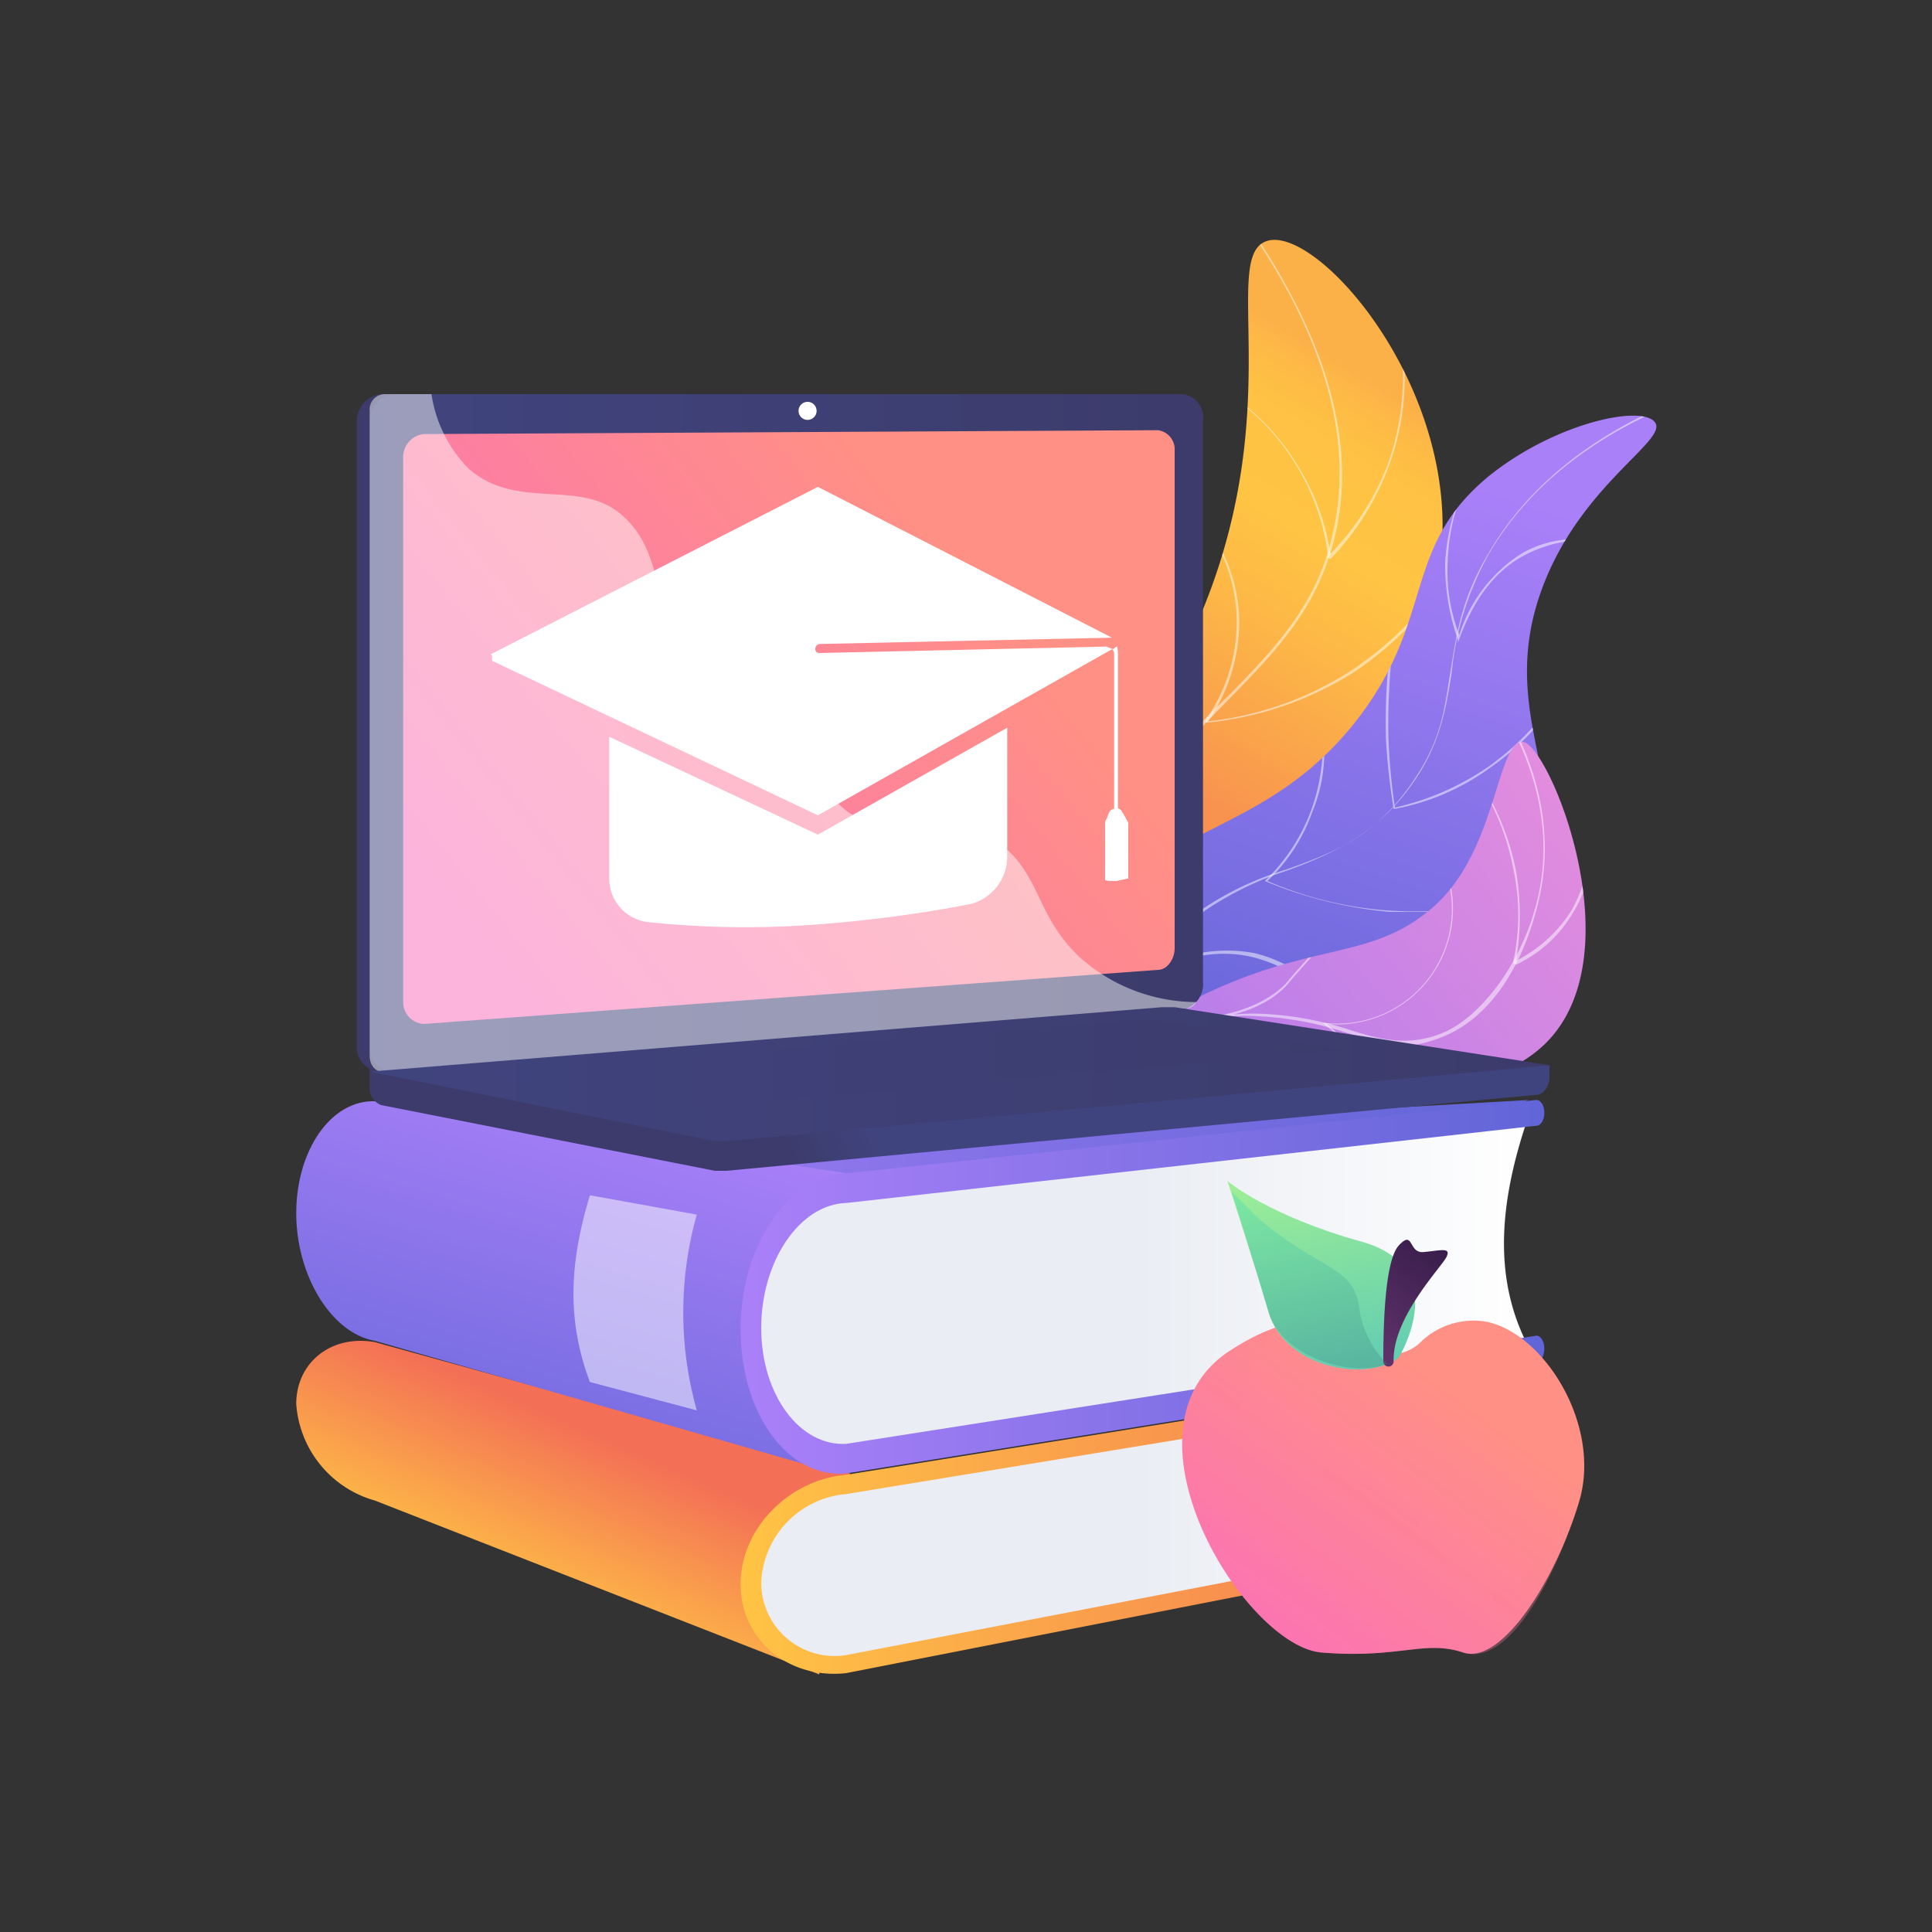 <svg xmlns="http://www.w3.org/2000/svg" xmlns:xlink="http://www.w3.org/1999/xlink" viewBox="0 0 150 150"><rect x="0" y="0" width="150" height="150" fill="#333333" stroke="none"/><defs><style>.a{fill:url(#a);}.b{fill:url(#b);}.c{fill:url(#c);}.d{isolation:isolate;}.e{clip-path:url(#e);}.f,.p,.u,.v{fill:#fff;}.f,.p{opacity:0.5;}.g{clip-path:url(#g);}.h{clip-path:url(#i);}.i{fill:url(#j);}.j{fill:url(#k);}.k{fill:url(#l);}.l{fill:url(#m);}.m{fill:url(#n);}.n{fill:url(#o);}.o{fill:url(#p);}.p,.v{mix-blend-mode:soft-light;}.q{fill:url(#q);}.r{fill:url(#r);}.s{fill:url(#s);}.t{fill:url(#t);}.v{opacity:0.48;}.w{fill:url(#u);}.aa,.ad,.x{mix-blend-mode:multiply;opacity:0.3;}.x{fill:url(#v);}.y{fill:url(#w);}.z{fill:url(#x);}.aa{fill:url(#y);}.ab{fill:url(#z);}.ac{fill:url(#aa);}.ad{fill:url(#ab);}</style><linearGradient id="a" x1="106.97" y1="30.04" x2="86.02" y2="63.77" gradientUnits="userSpaceOnUse"><stop offset="0" stop-color="#fcb148"/><stop offset="0.05" stop-color="#fdba46"/><stop offset="0.14" stop-color="#ffc244"/><stop offset="0.32" stop-color="#ffc444"/><stop offset="0.48" stop-color="#fdb946"/><stop offset="0.78" stop-color="#f99c4d"/><stop offset="0.87" stop-color="#f8924f"/><stop offset="1" stop-color="#f8924f"/></linearGradient><linearGradient id="b" x1="113.22" y1="36.43" x2="96.47" y2="86.43" gradientUnits="userSpaceOnUse"><stop offset="0" stop-color="#aa80f9"/><stop offset="1" stop-color="#6165d7"/></linearGradient><linearGradient id="c" x1="124.29" y1="63.92" x2="75.05" y2="104.37" gradientUnits="userSpaceOnUse"><stop offset="0" stop-color="#e38ddd"/><stop offset="1" stop-color="#9571f6"/></linearGradient><clipPath id="e"><path class="a" d="M84.3,88.4a35.9,35.9,0,0,1-1.6-20c1.9-9.2,6.6-11.2,10.7-21.1,6.5-15.9,1.3-27.5,5-28.6S112.1,28.7,112,41s-8.5,19.2-9.4,20C96.2,66.9,91,65.7,86.9,71.3S83.4,83.6,84.3,88.4Z"/></clipPath><clipPath id="g"><path class="b" d="M84.5,86.3c-1-3.3-1.9-8.6.4-13.7,4-8.9,13.1-7.1,20.6-16.9,6-7.9,3.3-13.3,10.3-18.9,5.1-4,11.7-5.4,12.7-4s-5.7,4.8-8.7,12.7c-3.9,10.2,3,16.1-1.2,22.5s-8.4,3.3-19.7,8.8A63.4,63.4,0,0,0,84.5,86.3Z"/></clipPath><clipPath id="i"><path class="c" d="M84,83.4a46.2,46.2,0,0,1,8.7-5.8c9.1-4.6,13.7-2.9,18.6-7.2s4.9-12.8,6.9-12.8,8.9,16.6,1.7,23.5c-4.6,4.4-13,3.3-14.7,3-4-.6-5.1-2-9.2-2.6A23.5,23.5,0,0,0,84,83.4Z"/></clipPath><linearGradient id="j" x1="29.24" y1="92.74" x2="118.74" y2="92.74" xlink:href="#b"/><linearGradient id="k" x1="40.58" y1="125.07" x2="46.57" y2="111.45" gradientUnits="userSpaceOnUse"><stop offset="0" stop-color="#ffc444"/><stop offset="1" stop-color="#f36f56"/></linearGradient><linearGradient id="l" x1="58.98" y1="117.86" x2="118.8" y2="117.86" gradientUnits="userSpaceOnUse"><stop offset="0.49" stop-color="#eaedf3"/><stop offset="1" stop-color="#fff"/></linearGradient><linearGradient id="m" x1="57.52" y1="117.89" x2="119.87" y2="117.89" xlink:href="#k"/><linearGradient id="n" x1="49.53" y1="84.74" x2="38.61" y2="121.52" xlink:href="#b"/><linearGradient id="o" x1="58.98" y1="99.74" x2="118.8" y2="99.74" xlink:href="#l"/><linearGradient id="p" x1="57.52" y1="99.92" x2="119.87" y2="99.92" xlink:href="#b"/><linearGradient id="q" x1="67.35" y1="86.26" x2="60.9" y2="88.96" gradientUnits="userSpaceOnUse"><stop offset="0" stop-color="#40447e"/><stop offset="1" stop-color="#3c3b6b"/></linearGradient><linearGradient id="r" x1="58.68" y1="55.12" x2="51.53" y2="58.13" xlink:href="#q"/><linearGradient id="s" x1="28.67" y1="56.9" x2="93.4" y2="56.9" xlink:href="#q"/><linearGradient id="t" x1="74.28" y1="43.96" x2="37.91" y2="73.52" gradientUnits="userSpaceOnUse"><stop offset="0" stop-color="#ff9085"/><stop offset="1" stop-color="#fb6fbb"/></linearGradient><linearGradient id="u" x1="28.67" y1="83.4" x2="120.28" y2="83.4" xlink:href="#q"/><linearGradient id="v" x1="37.66" y1="82.57" x2="104.78" y2="82.57" xlink:href="#q"/><linearGradient id="w" x1="78.73" y1="47.23" x2="43.25" y2="76.07" xlink:href="#t"/><linearGradient id="x" x1="112.21" y1="107.49" x2="95.47" y2="130.23" xlink:href="#t"/><linearGradient id="y" x1="112.21" y1="107.49" x2="95.47" y2="130.23" xlink:href="#t"/><linearGradient id="z" x1="101.29" y1="89.84" x2="105.79" y2="111.25" gradientUnits="userSpaceOnUse"><stop offset="0" stop-color="#a1f094"/><stop offset="1" stop-color="#4fc3ba"/></linearGradient><linearGradient id="aa" x1="112.92" y1="95.13" x2="104.29" y2="106.85" gradientUnits="userSpaceOnUse"><stop offset="0" stop-color="#311944"/><stop offset="1" stop-color="#6b3976"/></linearGradient><linearGradient id="ab" x1="99.76" y1="90.16" x2="104.25" y2="111.57" gradientUnits="userSpaceOnUse"><stop offset="0" stop-color="#38e8c7"/><stop offset="1" stop-color="#425f63"/></linearGradient></defs><g class="d"><path class="a" d="M84.3,88.4a35.9,35.9,0,0,1-1.6-20c1.9-9.2,6.6-11.2,10.7-21.1,6.5-15.9,1.3-27.5,5-28.6S112.1,28.7,112,41s-8.5,19.2-9.4,20C96.2,66.9,91,65.7,86.9,71.3S83.4,83.6,84.3,88.4Z"/><g class="e"><path class="f" d="M84.4,99c-3.2-12.9-2.6-23.9,1.8-32.9A45.1,45.1,0,0,1,95.4,54c3.7-3.8,6.9-7.1,8.1-12.7,1.8-7.9-1.2-17-9-26.9h.2c7.7,10,10.8,19.1,9,27-1.3,5.7-4.5,9-8.2,12.8S89,60.7,86.4,66.2c-4.4,8.9-5,19.9-1.8,32.7Z"/><path class="f" d="M103.1,43.3v-.2a17.8,17.8,0,0,0-2.6-7.2,17.6,17.6,0,0,0-7.2-6.5h.1a17.6,17.6,0,0,1,7.2,6.5,18.1,18.1,0,0,1,2.7,7.1,20.4,20.4,0,0,0,4.5-7.1,20.4,20.4,0,0,0,.6-11.3h.1a19.9,19.9,0,0,1-.6,11.4,21,21,0,0,1-4.6,7.4Z"/><path class="f" d="M93.6,56.1v-.2a13.2,13.2,0,0,0,2.4-8.3,12.9,12.9,0,0,0-2.9-7.4h.1a12.9,12.9,0,0,1,3,7.5,13.6,13.6,0,0,1-2.4,8.3A25.5,25.5,0,0,0,105,52a26.8,26.8,0,0,0,11-15.4h.1a26.6,26.6,0,0,1-11,15.6,26.3,26.3,0,0,1-11.3,3.9Z"/><path class="f" d="M85.5,67.9h0a52.3,52.3,0,0,1,0-5.6,54.6,54.6,0,0,1,1.9-12h.1a60.1,60.1,0,0,0-1.8,11.9,50.5,50.5,0,0,0,0,5.5,34.3,34.3,0,0,0,12.6-3.1,34.8,34.8,0,0,0,15.8-15.1h.2a35.6,35.6,0,0,1-16,15.2,33.8,33.8,0,0,1-12.7,3Z"/></g><path class="b" d="M84.5,86.3c-1-3.3-1.9-8.6.4-13.7,4-8.9,13.1-7.1,20.6-16.9,6-7.9,3.3-13.3,10.3-18.9,5.1-4,11.7-5.4,12.7-4s-5.7,4.8-8.7,12.7c-3.9,10.2,3,16.1-1.2,22.5s-8.4,3.3-19.7,8.8A63.4,63.4,0,0,0,84.5,86.3Z"/><g class="g"><path class="f" d="M82.9,98h-.1c0-12.3,3-21.1,8.9-26.2a24.1,24.1,0,0,1,8.2-4.3c3.3-1.2,6.4-2.3,9.2-6s3-6.2,3.5-9.3.9-5.8,3-9.3c3.1-5.3,8.3-9.4,15.5-12.2v.2c-7.2,2.7-12.4,6.8-15.5,12.1a23.6,23.6,0,0,0-2.9,9.3c-.5,3.1-1,6-3.6,9.3s-5.9,4.8-9.2,6A25.4,25.4,0,0,0,91.8,72C85.9,77,82.9,85.8,82.9,98Z"/><path class="f" d="M113.2,49.9v-.2a17.6,17.6,0,0,1-1-6,17,17,0,0,1,3.9-9.9h.1a15.8,15.8,0,0,0-3.8,9.8,13.7,13.7,0,0,0,.9,5.7,11.6,11.6,0,0,1,4.8-6.3c2.2-1.3,4.3-1.2,6.4-1.2a15.2,15.2,0,0,0,4.2-.2c4.4-1,8.3-5,11.5-12h.1c-3.2,7.1-7.1,11.2-11.6,12.2a20,20,0,0,1-4.2.2,10.3,10.3,0,0,0-6.3,1.2c-2.2,1.2-3.8,3.4-4.9,6.4Z"/><path class="f" d="M108.2,62.8h0a51.4,51.4,0,0,1-.6-5.5,46.8,46.8,0,0,1,1.2-11.8h.1a51.9,51.9,0,0,0-1.1,11.8,49.3,49.3,0,0,0,.5,5.4,20.9,20.9,0,0,0,7.3-3.2,21.3,21.3,0,0,0,6.4-7.3h.1a19.6,19.6,0,0,1-6.4,7.4,18.2,18.2,0,0,1-7.4,3.2Z"/><path class="f" d="M110,70.8h-2.1a32.9,32.9,0,0,1-9.7-2.4h0a14.6,14.6,0,0,0,3.6-5.5,15,15,0,0,0,.9-5.2h.1a12.1,12.1,0,0,1-.9,5.3,13.6,13.6,0,0,1-3.5,5.4,28.7,28.7,0,0,0,9.5,2.3,31.1,31.1,0,0,0,16.9-3.8h.1A30.8,30.8,0,0,1,110,70.8Z"/><path class="f" d="M103,77.9a10.9,10.9,0,0,0-5.8-3.6c-5.2-1.2-9.3,2.3-9.8,2.7v0a21.4,21.4,0,0,1,1.1-5.6,22.3,22.3,0,0,1,4.8-8.1h.1a22.3,22.3,0,0,0-4.8,8.1,23.6,23.6,0,0,0-1,5.3,11.6,11.6,0,0,1,9.8-2.7,11.1,11.1,0,0,1,5.9,3.7Z"/></g><path class="c" d="M84,83.4a46.2,46.2,0,0,1,8.7-5.8c9.1-4.6,13.7-2.9,18.6-7.2s4.9-12.8,6.9-12.8,8.9,16.6,1.7,23.5c-4.6,4.4-13,3.3-14.7,3-4-.6-5.1-2-9.2-2.6A23.5,23.5,0,0,0,84,83.4Z"/><g class="h"><path class="f" d="M81.8,84.8h-.1c5.4-4.1,10.8-6.2,16-6.1a25.2,25.2,0,0,1,6.9,1.2c2.5.8,4.7,1.4,7.4.3s6-5,7.3-10.1c2.1-8.2-2.6-15.1-4.1-17h.2c1.5,1.9,6.1,8.8,4,17.1-1.3,5.2-3.9,8.9-7.4,10.3s-4.9.4-7.4-.3a25.7,25.7,0,0,0-6.9-1.3C92.5,78.6,87.2,80.7,81.8,84.8Z"/><path class="f" d="M117.5,74.8v-.2a17,17,0,0,0,0-7.1,19.5,19.5,0,0,0-3-7.3h.1a20.1,20.1,0,0,1,3.1,7.4,20.6,20.6,0,0,1,0,7,10.9,10.9,0,0,0,4.3-3.9,11.6,11.6,0,0,0,.7-9.9h.2c.3,1,1.9,5.8-.8,10.1a10,10,0,0,1-4.4,4Z"/><path class="f" d="M114.1,83.8a17.8,17.8,0,0,1-5.3-.9,17,17,0,0,1-6.1-3.5h0a8.9,8.9,0,0,0,9.7-11.2h.1A9,9,0,0,1,103,79.5a16.3,16.3,0,0,0,5.9,3.3,18.9,18.9,0,0,0,13.7-1.1h.1A20.7,20.7,0,0,1,114.1,83.8Z"/><path class="f" d="M105.2,87.7a15,15,0,0,0-7-7.1,12.6,12.6,0,0,0-5.4-1.3v-.2c3.2-.3,5.5-1.2,7-2.7l.5-.6,1.6-1.8,2.3-2.5h.1L102,74.1l-1.6,1.8-.5.6c-1.3,1.4-3.4,2.3-6.2,2.7a13.8,13.8,0,0,1,11.6,8.4Z"/></g><polygon class="i" points="29.2 85.5 71.7 88.1 118.7 85.4 72.3 100.1 29.2 85.5"/><path class="j" d="M63.6,130,29.1,116.5A8.4,8.4,0,0,1,23,109h0c0-3.2,2.7-5.4,6.1-4.8L66,114.4Z"/><path class="k" d="M118.8,118.8,65.2,129.2a5.4,5.4,0,0,1-6.2-5.3v-2.2a6.7,6.7,0,0,1,6.2-6.5l53.6-8.8C116.4,110.9,115.8,115.1,118.8,118.8Z"/><path class="l" d="M119.3,119.4,65.7,129.9c-4.5.5-8.2-2.6-8.2-6.9h0c0-4.3,3.7-8.1,8.2-8.5l53.6-8.6a.6.6,0,0,1,.6.6.7.7,0,0,1-.6.7l-53.6,8.8a7.2,7.2,0,0,0-6.6,6.9h0a5.7,5.7,0,0,0,6.6,5.6l53.6-10.3c.3-.1.6.2.6.6A.9.9,0,0,1,119.3,119.4Z"/><path class="m" d="M65,114.4,29.1,104.1c-3.4-.6-6.1-5.1-6.1-9.9h0c0-4.9,2.7-8.8,6.1-8.7l38,5.8Z"/><path class="n" d="M118.8,104.8l-50.6,8.3a8.3,8.3,0,0,1-9.2-8.3v-3.4a9.5,9.5,0,0,1,9.2-9.3l50.6-5.8C116.4,93.1,115.8,99.3,118.8,104.8Z"/><path class="o" d="M119.3,105.8l-53.6,8.6c-4.5.4-8.2-4.6-8.2-11.2h0c0-6.5,3.7-11.9,8.2-12.1l53.6-5.7c.3,0,.6.4.6,1s-.3,1-.6,1l-53.6,6c-3.6.1-6.6,4.5-6.6,9.7h0c0,5.2,3,9.2,6.6,9l53.6-8.4c.3,0,.6.4.6,1S119.6,105.8,119.3,105.8Z"/><path class="p" d="M54.1,109.5l-8.3-2.2c-1.8-4.8-1.6-9.2,0-14.5l8.3,1.5A28,28,0,0,0,54.1,109.5Z"/><path class="q" d="M120.3,82.7l-91.6-.9v2.6a1.4,1.4,0,0,0,.9,1.4l25.9,5.1h.9l62.9-5.9c.5,0,1-.6,1-1.4Z"/><path class="r" d="M90.8,78.4,29.7,83.2a1.9,1.9,0,0,1-2-2V32.8a2.1,2.1,0,0,1,2-2.2H90.8a1.8,1.8,0,0,1,1.6,2V76.3A2,2,0,0,1,90.8,78.4Z"/><path class="s" d="M91.8,78.4,30.7,83.2a1.9,1.9,0,0,1-2-2V32.8a2.1,2.1,0,0,1,2-2.2H91.8a1.8,1.8,0,0,1,1.6,2V76.3A2,2,0,0,1,91.8,78.4Z"/><path class="t" d="M89.9,75.3l-57,4.2a1.7,1.7,0,0,1-1.6-1.7V35.5a1.8,1.8,0,0,1,1.6-1.8l57-.3A1.5,1.5,0,0,1,91.2,35V73.6C91.2,74.5,90.6,75.3,89.9,75.3Z"/><path class="u" d="M63.4,31.9a.7.7,0,1,1-1.4,0,.7.7,0,1,1,1.4,0Z"/><path class="v" d="M77,65.1c-4.7-2.8-8.4.8-11.9-2.7s-1.2-3.7-3.8-6.9-4.9-2.3-7.9-5.5-1.8-7.1-5.1-10-8.1-.3-11.9-3.6a10.4,10.4,0,0,1-2.9-5.8H29.8a1.2,1.2,0,0,0-1.1,1.3V82c0,.7.5,1.3,1.1,1.2l62.3-4.9a1,1,0,0,0,.8-.5,13.6,13.6,0,0,1-9.2-3.6C80.2,70.8,80.8,67.4,77,65.1Z"/><path class="w" d="M90.2,78.2l-61.5,5,26.8,5.4h.9l63.9-5.9L91.2,78.2Z"/><polygon class="x" points="37.7 83.4 88.9 79.1 104.8 81.5 54 86 37.7 83.4"/><polygon class="u" points="86.7 49.7 75.4 43.9 63.5 37.8 38.1 50.8 38.2 50.9 38.2 51.3 63.5 63.3 86.7 50.2 86.7 49.8 86.7 49.8 86.7 49.7"/><path class="u" d="M78.2,56.5,63.5,64.8,47.3,57.2v11a3.4,3.4,0,0,0,3.1,3.4,72.1,72.1,0,0,0,12.7.2,102.5,102.5,0,0,0,12.2-1.6,3.8,3.8,0,0,0,2.9-3.7Z"/><path class="u" d="M86.7,66.8c-.2,0-.2-.1-.2-.3V50.8a.6.6,0,0,0-.6-.6l-22.3.5a.3.3,0,0,1-.3-.3.4.4,0,0,1,.3-.4l22.3-.5c.6,0,.9.5.9,1.3V66.5C86.8,66.7,86.8,66.8,86.7,66.8Z"/><path class="y" d="M87.1,49.9c-.1-.3.1-.4-.3-.4L63.6,50a.4.4,0,0,0-.3.4.3.3,0,0,0,.3.3l22.3-.5.5.2.3-.2Z"/><path class="u" d="M87.4,63.5l-.3-.5a.4.4,0,0,0-.5-.2.5.5,0,0,0-.5.3l-.2.5a.6.6,0,0,0-.1.4v4.3c0,.1.4.1.9.1l.9-.2V63.9C87.6,63.8,87.4,63.6,87.4,63.5Z"/><path class="z" d="M110.2,104.3a3.4,3.4,0,0,1-4.7-.2c-1.6-1.6-4.6-2.7-9.9.7-9.5,6,1,23,7,23.5s8-1,11,0,7.2-5.7,9-11.7-2.8-13.2-7.3-14A5.9,5.9,0,0,0,110.2,104.3Z"/><path class="aa" d="M118,122.6l-2.3,1.4c-2.3,1.4-3.2-4.1-7.4-7.6s-12.5-.9-12-6.9a10.3,10.3,0,0,1,3.1-6.5,14.2,14.2,0,0,0-3.8,1.8c-9.5,6,1,23,7,23.5s8-1,11,0,6.1-3.9,8.1-9.1Z"/><path class="ab" d="M108.6,105.4s4.3-7-2.9-9-10.4-4.7-10.4-4.7,1.9,5.8,3.2,10.2S106.2,107.3,108.6,105.4Z"/><path class="ac" d="M110.6,97.2c-1.3.2-.8-1.8-2-.5s-1.2,7.4-1.2,9a.4.4,0,0,0,.4.4h0a.4.4,0,0,0,.4-.4c-.1-3.4,3.7-7.3,4.1-8.1S111.8,97.1,110.6,97.2Z"/><path class="ad" d="M105.5,101.3c-.6-3.1-3-2.6-7.9-6.8l-2-2c.6,1.8,1.9,6,2.9,9.4s6.4,5.1,9.2,4A7.6,7.6,0,0,1,105.5,101.3Z"/></g></svg>